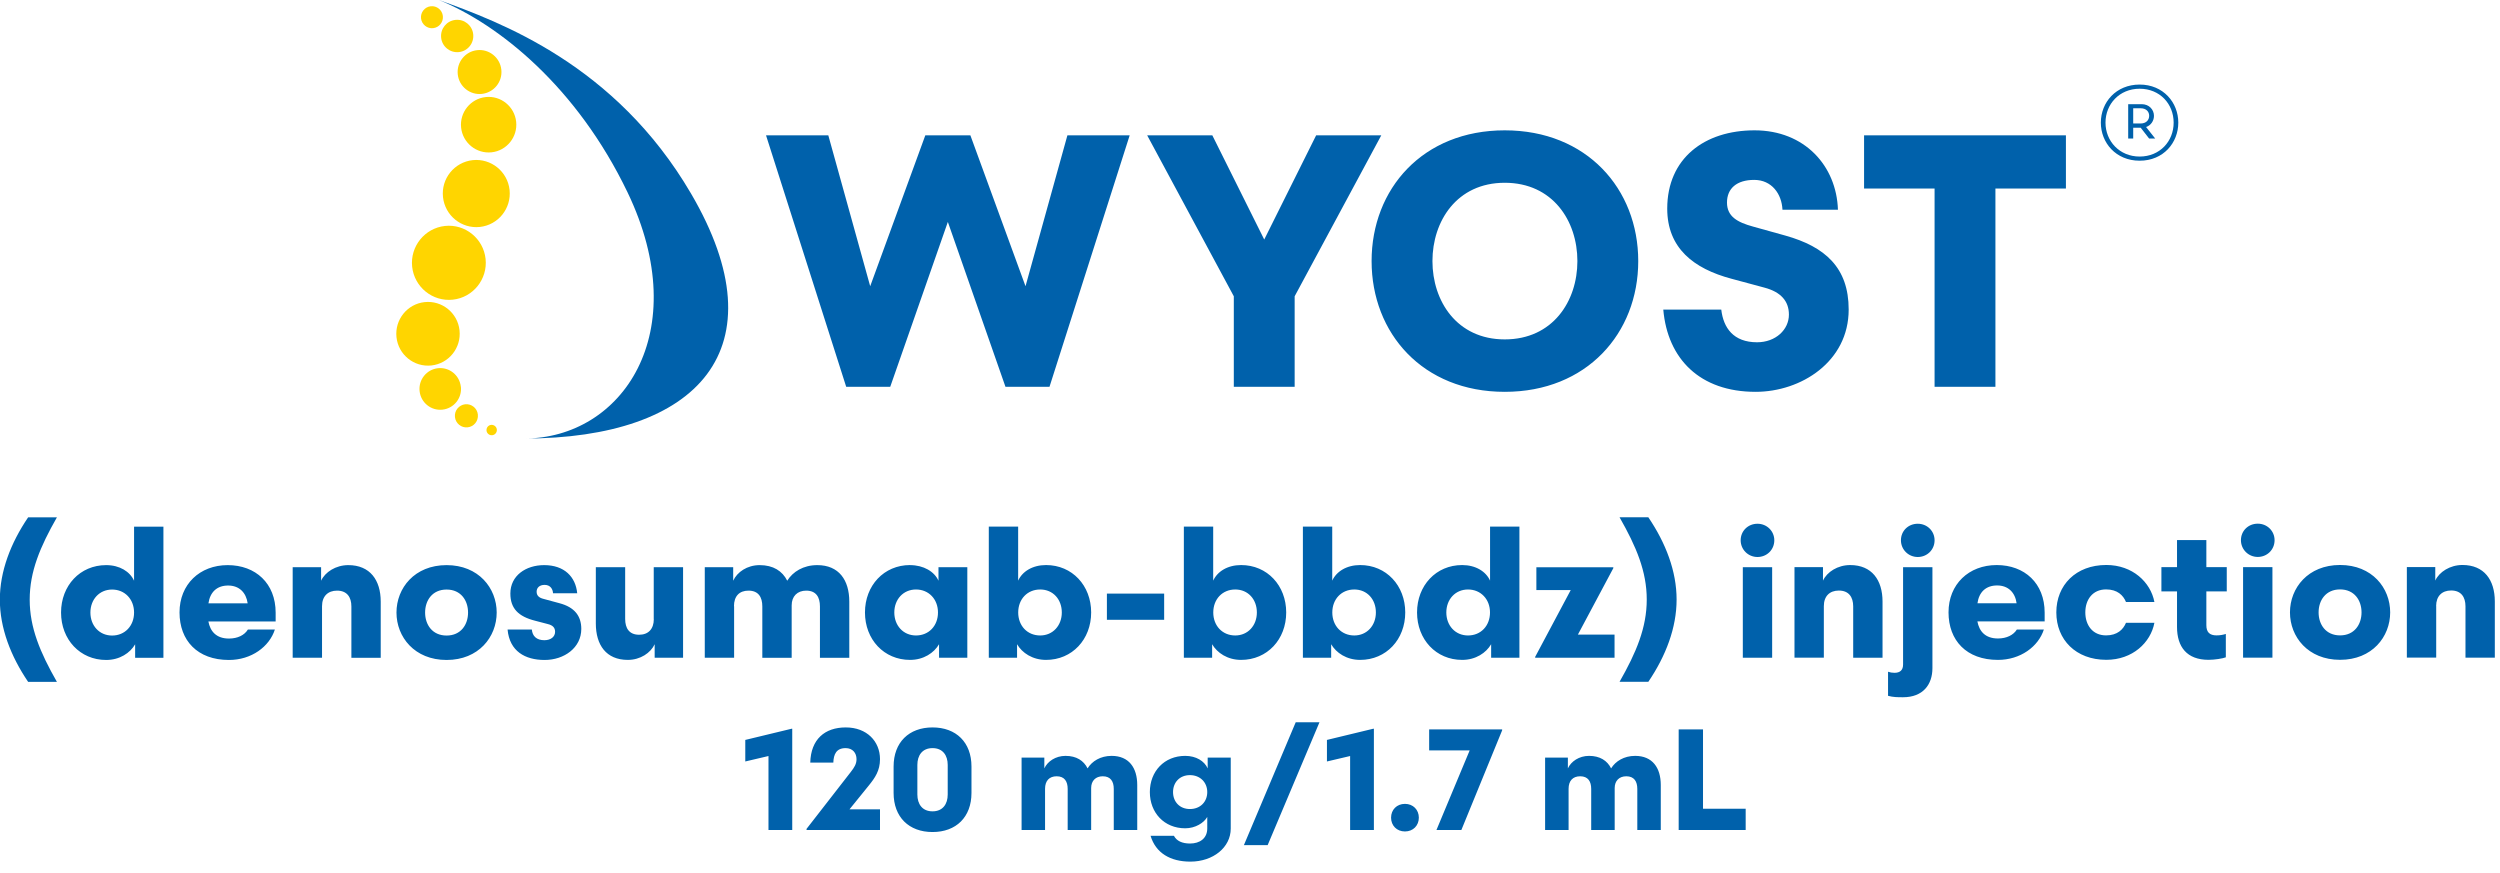 <svg width="166" height="58" viewBox="0 0 166 58" fill="none" xmlns="http://www.w3.org/2000/svg">
<g id="Ebene 1">
<path id="Vector" d="M33.836 12.613C33.964 13.839 33.085 14.936 31.863 15.07C30.642 15.199 29.549 14.316 29.415 13.09C29.282 11.864 30.166 10.767 31.388 10.633C32.609 10.505 33.703 11.387 33.836 12.613Z" fill="#FFD500"/>
<path id="Vector_2" d="M34.273 8.081C34.382 9.093 33.65 10.004 32.643 10.113C31.635 10.223 30.727 9.488 30.618 8.477C30.509 7.466 31.241 6.555 32.248 6.445C33.256 6.335 34.164 7.07 34.273 8.081Z" fill="#FFD500"/>
<path id="Vector_3" d="M33.289 4.627C33.375 5.429 32.795 6.149 31.996 6.235C31.198 6.321 30.48 5.739 30.395 4.937C30.309 4.136 30.889 3.416 31.687 3.33C32.486 3.244 33.203 3.826 33.289 4.627Z" fill="#FFD500"/>
<path id="Vector_4" d="M31.421 2.276C31.483 2.867 31.06 3.397 30.471 3.459C29.881 3.521 29.354 3.096 29.292 2.504C29.23 1.913 29.653 1.383 30.242 1.321C30.832 1.259 31.359 1.684 31.421 2.276Z" fill="#FFD500"/>
<path id="Vector_5" d="M29.406 1.064C29.449 1.465 29.159 1.827 28.76 1.87C28.36 1.913 28.004 1.622 27.956 1.221C27.914 0.821 28.203 0.458 28.603 0.415C29.002 0.372 29.363 0.663 29.406 1.064Z" fill="#FFD500"/>
<path id="Vector_6" d="M32.243 17.188C32.386 18.538 31.412 19.755 30.067 19.898C28.721 20.041 27.514 19.063 27.367 17.713C27.224 16.363 28.199 15.151 29.544 15.003C30.889 14.86 32.096 15.838 32.243 17.188Z" fill="#FFD500"/>
<path id="Vector_7" d="M30.513 21.939C30.637 23.099 29.8 24.143 28.645 24.267C27.491 24.391 26.45 23.552 26.326 22.388C26.203 21.229 27.039 20.184 28.194 20.06C29.349 19.936 30.39 20.775 30.513 21.935" fill="#FFD500"/>
<path id="Vector_8" d="M30.604 25.679C30.684 26.438 30.138 27.12 29.377 27.201C28.622 27.282 27.942 26.734 27.861 25.97C27.78 25.212 28.327 24.53 29.083 24.449C29.838 24.367 30.518 24.916 30.599 25.679" fill="#FFD500"/>
<path id="Vector_9" d="M31.73 27.53C31.773 27.955 31.469 28.332 31.05 28.375C30.632 28.422 30.252 28.112 30.209 27.692C30.162 27.268 30.471 26.891 30.889 26.843C31.307 26.8 31.687 27.106 31.73 27.526" fill="#FFD500"/>
<path id="Vector_10" d="M32.99 28.518C33.009 28.709 32.871 28.88 32.685 28.899C32.495 28.919 32.324 28.78 32.305 28.594C32.286 28.403 32.419 28.232 32.609 28.212C32.8 28.193 32.971 28.332 32.99 28.518Z" fill="#FFD500"/>
<path id="Vector_11" d="M34.791 29.119C46.355 29.119 51.925 23.165 45.884 12.852C40.856 4.26 33.184 1.46 29.145 0C33.113 1.612 38.303 5.758 41.673 12.78C46.141 22.097 41.307 29.119 34.796 29.119" fill="#0061AB"/>
<path id="Vector_12" d="M123.774 12.518H128.456V25.684H132.496V12.518H137.177V8.988H123.774V12.518ZM122.752 20.556C122.752 17.765 121.184 16.382 118.546 15.642L116.407 15.046C115.361 14.76 114.672 14.378 114.672 13.448C114.672 12.518 115.314 11.945 116.478 11.945C117.643 11.945 118.308 12.876 118.356 13.925H122.039C121.944 11.015 119.829 8.654 116.502 8.654C113.175 8.654 110.704 10.514 110.704 13.853C110.704 16.477 112.462 17.837 114.957 18.505L117.168 19.101C118.237 19.387 118.784 19.983 118.784 20.89C118.784 21.892 117.904 22.727 116.668 22.727C115.1 22.727 114.435 21.772 114.292 20.556H110.442C110.727 23.824 112.866 26.018 116.573 26.018C119.591 26.018 122.752 24.015 122.752 20.556ZM99.915 22.536C96.73 22.536 95.114 19.983 95.114 17.336C95.114 14.688 96.73 12.136 99.915 12.136C103.099 12.136 104.739 14.664 104.739 17.336C104.739 20.007 103.099 22.536 99.915 22.536ZM99.915 8.654C94.473 8.654 91.074 12.541 91.074 17.336C91.074 22.13 94.473 26.018 99.915 26.018C105.357 26.018 108.779 22.13 108.779 17.336C108.779 12.541 105.357 8.654 99.915 8.654ZM91.716 8.988H87.391L83.945 15.905L80.499 8.988H76.174L81.925 19.673V25.684H85.965V19.673L91.716 8.988ZM64.434 8.988H61.44L57.781 19.006L55 8.988H50.865L56.188 25.684H59.111L62.937 14.736L66.763 25.684H69.686L75.01 8.988H70.875L68.094 19.006L64.434 8.988Z" fill="#0061AB"/>
<g id="Group">
<path id="Vector_13" d="M113.08 48.434H111.464V55.113H115.913V53.701H113.08V48.434ZM104.154 52.375C104.154 51.841 104.439 51.545 104.924 51.545C105.447 51.545 105.656 51.888 105.656 52.384V55.113H107.215V52.327C107.215 51.841 107.519 51.545 107.985 51.545C108.508 51.545 108.717 51.888 108.717 52.384V55.113H110.276V52.127C110.276 50.982 109.725 50.19 108.574 50.19C107.833 50.19 107.272 50.543 106.977 51.02C106.721 50.505 106.236 50.19 105.513 50.19C104.848 50.19 104.316 50.562 104.107 51.02V50.304H102.595V55.113H104.154V52.375ZM94.896 49.827H97.586L95.38 55.113H97.034L99.743 48.492V48.434H94.896V49.827ZM92.367 54.293C92.367 54.817 92.747 55.209 93.289 55.209C93.831 55.209 94.211 54.817 94.211 54.293C94.211 53.768 93.831 53.377 93.289 53.377C92.747 53.377 92.367 53.768 92.367 54.293ZM88.109 49.131V50.562L89.648 50.2V55.113H91.226V48.387H91.188L88.109 49.131ZM82.595 56.115H84.173L87.614 47.957H86.036L82.595 56.115ZM79.011 53.72C78.337 53.72 77.89 53.243 77.89 52.594C77.89 51.946 78.337 51.468 79.011 51.468C79.686 51.468 80.162 51.946 80.162 52.594C80.162 53.243 79.696 53.72 79.011 53.72ZM78.698 50.19C77.31 50.19 76.35 51.22 76.35 52.594C76.35 53.968 77.31 54.999 78.698 54.999C79.373 54.999 79.943 54.636 80.162 54.245V55.008C80.162 55.676 79.658 56.01 79.021 56.01C78.489 56.01 78.127 55.838 77.947 55.495H76.397C76.74 56.64 77.709 57.212 79.04 57.212C80.552 57.212 81.721 56.268 81.721 55.018V50.304H80.19V51.02C79.972 50.533 79.42 50.19 78.698 50.19ZM69.392 52.375C69.392 51.841 69.677 51.545 70.162 51.545C70.684 51.545 70.894 51.888 70.894 52.384V55.113H72.453V52.327C72.453 51.841 72.757 51.545 73.222 51.545C73.745 51.545 73.954 51.888 73.954 52.384V55.113H75.513V52.127C75.513 50.982 74.962 50.19 73.812 50.19C73.07 50.19 72.51 50.543 72.215 51.02C71.958 50.505 71.474 50.19 70.751 50.19C70.086 50.19 69.553 50.562 69.344 51.02V50.304H67.833V55.113H69.392V52.375ZM62.928 52.757C62.928 53.386 62.605 53.873 61.92 53.873C61.236 53.873 60.913 53.386 60.913 52.757V50.791C60.913 50.161 61.236 49.675 61.92 49.675C62.605 49.675 62.928 50.161 62.928 50.791V52.757ZM61.92 55.247C63.489 55.247 64.506 54.254 64.506 52.652V50.896C64.506 49.293 63.489 48.301 61.92 48.301C60.352 48.301 59.335 49.293 59.335 50.896V52.652C59.335 54.254 60.352 55.247 61.92 55.247ZM55.333 50.638C55.352 50.085 55.532 49.675 56.15 49.675C56.616 49.675 56.873 49.999 56.873 50.409C56.873 50.724 56.73 50.953 56.492 51.259L53.555 55.037V55.113H58.432V53.739H56.407L57.69 52.155C58.099 51.65 58.432 51.173 58.432 50.409C58.432 49.226 57.557 48.301 56.16 48.301C54.762 48.301 53.84 49.093 53.802 50.638H55.333ZM49.487 49.131V50.562L51.027 50.2V55.113H52.605V48.387H52.567L49.487 49.131Z" fill="#0061AB"/>
<path id="Vector_14" d="M161.759 40.244C161.759 39.576 162.153 39.208 162.757 39.208C163.413 39.208 163.708 39.638 163.708 40.258V43.669H165.656V39.938C165.656 38.507 164.943 37.515 163.508 37.515C162.676 37.515 161.963 37.978 161.702 38.55V37.653H159.815V43.664H161.764V40.244H161.759ZM155.381 42.19C154.43 42.19 153.955 41.465 153.955 40.663C153.955 39.862 154.43 39.137 155.381 39.137C156.331 39.137 156.806 39.862 156.806 40.663C156.806 41.465 156.331 42.19 155.381 42.19ZM155.381 37.515C153.251 37.515 152.054 39.041 152.054 40.663C152.054 42.285 153.251 43.812 155.381 43.812C157.51 43.812 158.708 42.285 158.708 40.663C158.708 39.041 157.51 37.515 155.381 37.515ZM151.032 35.869C151.032 35.263 150.547 34.772 149.915 34.772C149.283 34.772 148.798 35.249 148.798 35.869C148.798 36.489 149.297 36.981 149.915 36.981C150.533 36.981 151.032 36.504 151.032 35.869ZM150.889 37.658H148.94V43.669H150.889V37.658ZM147.182 42.19C146.716 42.19 146.502 41.975 146.502 41.513V39.27H147.857V37.658H146.502V35.86H144.554V37.658H143.517V39.27H144.554V41.632C144.554 42.953 145.209 43.812 146.645 43.812C147.049 43.812 147.595 43.726 147.795 43.645V42.094C147.605 42.152 147.415 42.19 147.177 42.19M139.858 37.515C137.838 37.515 136.54 38.851 136.54 40.663C136.54 42.476 137.838 43.812 139.858 43.812C141.602 43.812 142.804 42.667 143.052 41.355H141.165C140.984 41.794 140.594 42.19 139.843 42.19C138.94 42.19 138.465 41.498 138.465 40.663C138.465 39.829 138.94 39.137 139.843 39.137C140.594 39.137 140.984 39.528 141.165 39.972H143.052C142.804 38.66 141.602 37.515 139.858 37.515ZM132.61 38.874C133.346 38.874 133.807 39.342 133.902 40.058H131.303C131.407 39.304 131.873 38.874 132.61 38.874ZM132.667 42.395C131.821 42.395 131.421 41.918 131.298 41.26H135.765V40.678C135.765 38.731 134.435 37.52 132.581 37.52C130.727 37.52 129.382 38.793 129.382 40.659C129.382 42.524 130.571 43.817 132.662 43.817C134.159 43.817 135.347 42.934 135.713 41.799H133.921C133.693 42.166 133.242 42.395 132.662 42.395M126.364 37.663V44.127C126.364 44.508 126.15 44.675 125.794 44.675C125.637 44.675 125.499 44.651 125.366 44.604V46.202C125.699 46.297 126.022 46.297 126.364 46.297C127.681 46.297 128.313 45.462 128.313 44.365V37.663H126.364ZM128.456 35.874C128.456 35.268 127.971 34.777 127.339 34.777C126.707 34.777 126.222 35.254 126.222 35.874C126.222 36.494 126.721 36.985 127.339 36.985C127.957 36.985 128.456 36.508 128.456 35.874ZM121.103 40.248C121.103 39.581 121.493 39.213 122.101 39.213C122.757 39.213 123.052 39.642 123.052 40.263V43.674H125V39.943C125 38.512 124.287 37.52 122.852 37.52C122.02 37.52 121.307 37.982 121.046 38.555V37.658H119.154V43.669H121.103V40.248ZM117.814 35.874C117.814 35.268 117.324 34.777 116.697 34.777C116.07 34.777 115.58 35.254 115.58 35.874C115.58 36.494 116.079 36.985 116.697 36.985C117.315 36.985 117.814 36.508 117.814 35.874ZM117.671 37.663H115.723V43.674H117.671V37.663ZM107.538 34.347C108.655 36.303 109.344 37.949 109.344 39.809C109.344 41.67 108.655 43.316 107.538 45.272H109.449C110.613 43.554 111.326 41.684 111.326 39.809C111.326 37.935 110.613 36.065 109.449 34.347H107.538ZM107.206 43.674V42.138H104.772L107.125 37.725V37.668H102.015V39.18H104.297L101.935 43.616V43.674H107.21H107.206ZM97.476 42.195C96.63 42.195 96.036 41.536 96.036 40.668C96.036 39.8 96.63 39.142 97.476 39.142C98.322 39.142 98.936 39.786 98.936 40.668C98.936 41.551 98.332 42.195 97.476 42.195ZM97.087 37.52C95.352 37.52 94.092 38.879 94.092 40.668C94.092 42.457 95.352 43.817 97.087 43.817C97.99 43.817 98.679 43.349 99.012 42.777V43.674H100.889V34.968H98.94V38.555C98.669 37.949 97.99 37.52 97.087 37.52ZM89.924 42.195C89.069 42.195 88.465 41.551 88.465 40.668C88.465 39.786 89.069 39.142 89.924 39.142C90.78 39.142 91.359 39.8 91.359 40.668C91.359 41.536 90.765 42.195 89.924 42.195ZM90.314 37.52C89.411 37.52 88.736 37.949 88.46 38.555V34.968H86.512V43.674H88.389V42.777C88.722 43.349 89.411 43.817 90.314 43.817C92.049 43.817 93.308 42.457 93.308 40.668C93.308 38.879 92.049 37.52 90.314 37.52ZM82.02 42.195C81.165 42.195 80.561 41.551 80.561 40.668C80.561 39.786 81.165 39.142 82.02 39.142C82.876 39.142 83.456 39.8 83.456 40.668C83.456 41.536 82.861 42.195 82.02 42.195ZM82.41 37.52C81.507 37.52 80.832 37.949 80.556 38.555V34.968H78.608V43.674H80.485V42.777C80.818 43.349 81.507 43.817 82.41 43.817C84.145 43.817 85.404 42.457 85.404 40.668C85.404 38.879 84.145 37.52 82.41 37.52ZM77.3 39.414H73.498V41.155H77.3V39.414ZM69.069 42.195C68.213 42.195 67.609 41.551 67.609 40.668C67.609 39.786 68.213 39.142 69.069 39.142C69.924 39.142 70.504 39.8 70.504 40.668C70.504 41.536 69.91 42.195 69.069 42.195ZM69.458 37.52C68.555 37.52 67.88 37.949 67.605 38.555V34.968H65.656V43.674H67.533V42.777C67.866 43.349 68.555 43.817 69.458 43.817C71.193 43.817 72.453 42.457 72.453 40.668C72.453 38.879 71.193 37.52 69.458 37.52ZM60.822 42.195C59.976 42.195 59.382 41.536 59.382 40.668C59.382 39.8 59.976 39.142 60.822 39.142C61.668 39.142 62.282 39.786 62.282 40.668C62.282 41.551 61.678 42.195 60.822 42.195ZM60.428 37.52C58.693 37.52 57.434 38.879 57.434 40.668C57.434 42.457 58.693 43.817 60.428 43.817C61.331 43.817 62.02 43.349 62.353 42.777V43.674H64.23V37.663H62.315V38.56C62.044 37.954 61.331 37.524 60.428 37.524M48.736 40.253C48.736 39.585 49.092 39.218 49.701 39.218C50.357 39.218 50.618 39.647 50.618 40.267V43.678H52.567V40.196C52.567 39.59 52.947 39.218 53.532 39.218C54.187 39.218 54.444 39.647 54.444 40.267V43.678H56.393V39.948C56.393 38.517 55.703 37.524 54.268 37.524C53.341 37.524 52.643 37.963 52.272 38.56C51.949 37.916 51.345 37.524 50.442 37.524C49.61 37.524 48.945 37.987 48.684 38.56V37.663H46.797V43.674H48.745V40.253H48.736ZM43.413 41.112C43.413 41.756 43.056 42.147 42.438 42.147C41.782 42.147 41.511 41.718 41.511 41.097V37.663H39.563V41.398C39.563 42.829 40.252 43.817 41.687 43.817C42.519 43.817 43.208 43.349 43.47 42.777V43.674H45.356V37.663H43.408V41.112H43.413ZM33.703 41.803C33.836 43.244 34.867 43.822 36.164 43.822C37.462 43.822 38.598 43.011 38.598 41.761C38.598 40.888 38.137 40.315 37.148 40.053L36.093 39.767C35.798 39.695 35.632 39.552 35.632 39.289C35.632 39.027 35.822 38.836 36.164 38.836C36.554 38.836 36.711 39.132 36.721 39.395H38.327C38.222 38.297 37.471 37.524 36.131 37.524C34.91 37.524 33.888 38.226 33.888 39.409C33.888 40.387 34.401 40.935 35.551 41.222L36.369 41.436C36.702 41.517 36.858 41.675 36.858 41.951C36.858 42.271 36.587 42.51 36.145 42.51C35.623 42.51 35.352 42.233 35.314 41.803H33.707H33.703ZM29.653 42.2C28.703 42.2 28.227 41.474 28.227 40.673C28.227 39.871 28.703 39.146 29.653 39.146C30.604 39.146 31.079 39.871 31.079 40.673C31.079 41.474 30.604 42.2 29.653 42.2ZM29.653 37.524C27.524 37.524 26.326 39.051 26.326 40.673C26.326 42.295 27.524 43.822 29.653 43.822C31.782 43.822 32.98 42.295 32.98 40.673C32.98 39.051 31.778 37.524 29.653 37.524ZM21.383 40.253C21.383 39.585 21.778 39.218 22.381 39.218C23.037 39.218 23.332 39.647 23.332 40.267V43.678H25.28V39.948C25.28 38.517 24.567 37.524 23.127 37.524C22.296 37.524 21.583 37.987 21.321 38.56V37.663H19.434V43.674H21.383V40.253ZM15.147 38.879C15.884 38.879 16.345 39.347 16.445 40.062H13.84C13.95 39.309 14.411 38.879 15.147 38.879ZM15.204 42.4C14.363 42.4 13.959 41.923 13.836 41.264H18.303V40.682C18.303 38.736 16.973 37.524 15.119 37.524C13.265 37.524 11.92 38.798 11.92 40.663C11.92 42.529 13.108 43.822 15.2 43.822C16.697 43.822 17.885 42.939 18.251 41.803H16.459C16.236 42.171 15.784 42.4 15.2 42.4M7.443 42.2C6.597 42.2 6.003 41.541 6.003 40.673C6.003 39.805 6.597 39.146 7.443 39.146C8.289 39.146 8.902 39.79 8.902 40.673C8.902 41.556 8.294 42.2 7.443 42.2ZM7.048 37.524C5.314 37.524 4.054 38.884 4.054 40.673C4.054 42.462 5.314 43.822 7.048 43.822C7.952 43.822 8.641 43.354 8.973 42.782V43.678H10.851V34.972H8.902V38.56C8.626 37.954 7.952 37.524 7.048 37.524ZM1.868 34.352C0.703 36.069 -0.01 37.944 -0.01 39.814C-0.01 41.684 0.703 43.559 1.868 45.276H3.779C2.662 43.321 1.972 41.675 1.972 39.814C1.972 37.954 2.662 36.308 3.779 34.352H1.877H1.868Z" fill="#0061AB"/>
</g>
<path id="Vector_15" d="M141.645 8.205V7.189H142.134C142.515 7.189 142.705 7.418 142.705 7.69C142.705 7.962 142.515 8.2 142.134 8.2H141.645V8.205ZM143.023 7.695C143.023 7.275 142.7 6.917 142.206 6.917H141.312V9.197H141.645V8.482H142.144L142.7 9.197H143.104L142.5 8.434C142.823 8.324 143.023 8.019 143.023 7.695ZM142.073 5.892C143.418 5.892 144.33 6.903 144.33 8.143C144.33 9.383 143.413 10.395 142.073 10.395C140.732 10.395 139.805 9.369 139.805 8.143C139.805 6.917 140.723 5.892 142.073 5.892ZM139.496 8.143C139.496 9.479 140.495 10.671 142.073 10.671C143.65 10.671 144.639 9.479 144.639 8.143C144.639 6.807 143.641 5.615 142.073 5.615C140.504 5.615 139.496 6.793 139.496 8.143Z" fill="#0061AB"/>
</g>
</svg>
